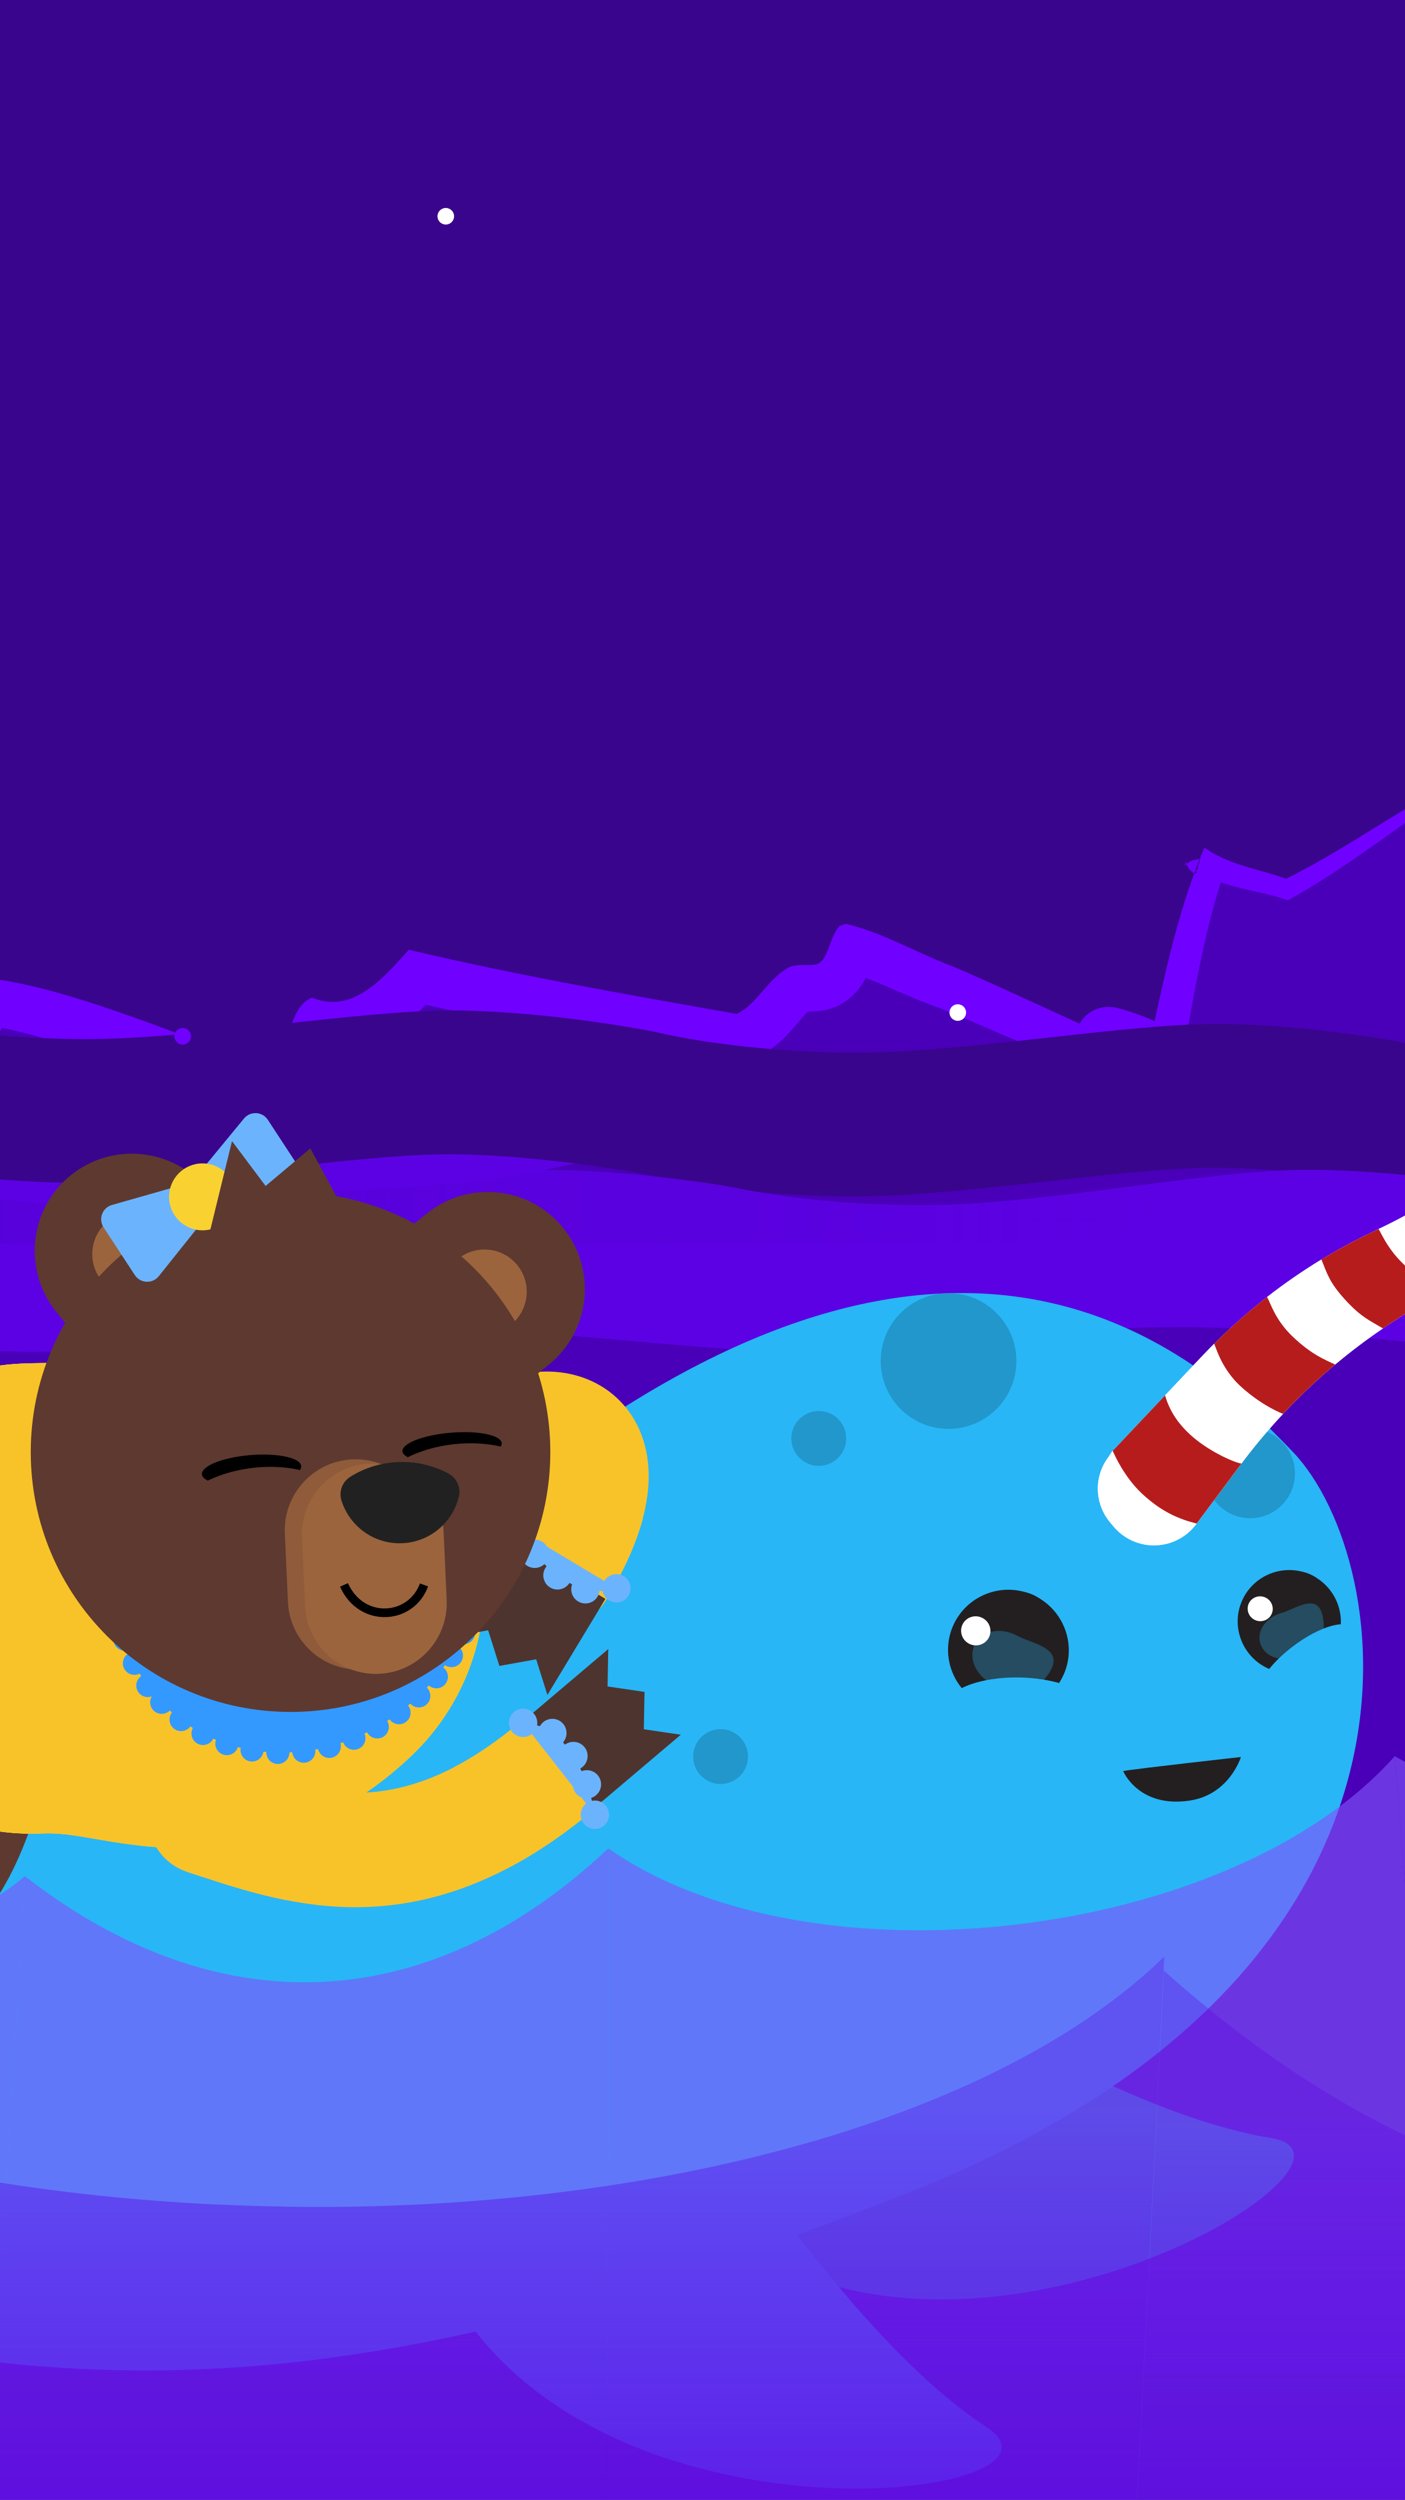 <svg width="375" height="667" fill="none" xmlns="http://www.w3.org/2000/svg"><rect width="100%" height="100%" fill="#808080" stroke="none"/><g clip-path="url(#clip0)"><path fill="#3A058D" d="M0 0h375v667H0z"/><path d="M776.503 17.927l-86.351 19.468-42.588 157.186-21.499-63.944-5.069 36.298-20.308 6.251-21.711 61.34-3.387-23.346-11.812-10.369-14.178 26.776-66.778-100.611-63.922 74.613-9.278-7.047-64.821 40.954-22.925-7.891-14.864 54.883-81.482-35.406-7.217 11.569-8.195.178-13.256 13.169-87.185-17.03-16.738 15.077-9.404-2.834-12.76 18.538-73.804-23.929-12.491 12.038-15.564-20.39-8.882 6.048-21.164-14.886-12.812 8.212-49.206-40.132-46.497 18.847-21.968-11.83-27.663 13.451-10.339-6.721-19.09 9.217-12.89-7.708-42.563 21.324-17.072-19.616-11.926 2.887-14.912-13.617-1.474 14.873-28.189-63.343-18.377 37.262-30.011-105.458-15.139 59.04-15.803-48.784-19.59 20.742-26.111-71.726-30.485 28.798-15.508-9.252-19.681 9.347-37.168-28.472V633.231H776.503V17.927z" fill="#4900B8"/><path d="M396.309 203.736c-1.648.965-3.126 2.165-4.552 3.465-1.435 1.295-2.856 2.669-4.395 3.986l-.17.109c-3.491 2.256-6.921 4.608-10.325 7.013l-10.234 7.234c-3.422 2.43-6.9 4.808-10.443 7.143-3.548 2.326-7.174 4.591-10.921 6.686l-1.492.835-2.065-.648c-3.252-1.017-6.921-1.682-10.816-2.656-1.948-.491-3.957-1.061-5.974-1.808-2.017-.748-4.039-1.67-5.991-2.792l8.2-2.878c-.366 1.244-.709 2.487-.97 3.635-.126.561-.235 1.126-.269 1.495-.009.087-.013.161-.009.187.004.022.017.022.03-.156.005-.091.009-.235-.021-.526-.009-.074-.018-.148-.04-.265l-.03-.157-.048-.213c-.074-.265-.191-.704-.534-1.313-.1-.174-.201-.33-.322-.5-.152-.209-.318-.413-.496-.6-.2-.213-.461-.448-.717-.635-.27-.2-.613-.413-.944-.569-.339-.161-.713-.3-1.087-.391-.356-.092-.704-.144-1.065-.166-.317-.017-.608-.013-.913.018-.269.026-.478.065-.717.122-.826.2-1.261.456-1.578.634-.287.174-.487.326-.617.431-.27.221-.379.339-.461.426l-.148.161c-.052.056-.052.047-.044.017l.139-.361c.118-.313.231-.691.279-.978.026-.144.034-.265.03-.326-.004-.057-.03-.061-.043.104 0 .165-.031.509.239 1.244.139.356.378.817.756 1.269.374.452.887.87 1.387 1.144l8.773-3.148c-1.547 4.269-2.899 8.621-4.082 13.043-1.191 4.421-2.217 8.912-3.16 13.455-1.926 9.078-3.474 18.369-5.239 27.811l-1.783 9.522-9.582-3.578c-1.973-.735-3.943-1.492-5.943-2.279-1.004-.395-2.008-.8-3.056-1.239-.526-.221-1.061-.452-1.661-.726-.304-.143-.617-.287-1.035-.504-.221-.117-.443-.23-.869-.496-.113-.069-.235-.147-.409-.269-.178-.126-.374-.261-.752-.583-.222-.195-.422-.361-.852-.83-.104-.117-.178-.2-.348-.409l-.213-.278c-.074-.104-.117-.157-.235-.339-.104-.157-.2-.313-.295-.478-.105-.183-.152-.266-.309-.592-.135-.278-.252-.565-.357-.856-.078-.217-.239-.73-.339-1.235-.1-.552-.152-.878-.165-1.626-.004-.73.083-1.482.257-2.182.182-.748.504-1.557.913-2.261.448-.765.782-1.169 1.269-1.696.505-.521.987-.899 1.283-1.104.36-.256.743-.482 1.134-.678.257-.126.492-.23.748-.33.217-.087.578-.205.687-.235.161-.048.317-.091.483-.126.143-.035.361-.078.447-.096.209-.039.418-.069.631-.091.169-.018.291-.026.439-.039l.348-.013h.291l.217.004.361.017c.204.013.357.031.483.048.252.031.43.061.578.083.287.048.474.091.639.126.326.074.548.13.761.187.413.109.743.204 1.069.3.635.191 1.209.374 1.778.561 1.131.378 2.214.765 3.318 1.187 1.104.426 2.208.873 3.434 1.447.622.296 1.261.605 2.083 1.087.422.257.878.526 1.574 1.061.36.291.769.609 1.43 1.33.335.383.735.839 1.252 1.739.257.457.539 1.022.796 1.831.252.8.482 1.891.426 3.225l-.535 12.574-12.008-4.531c-3.526-1.33-7.039-2.678-10.508-4.095-3.469-1.413-6.908-2.856-10.33-4.304l-20.316-8.691-5.026-2.139-2.508-1.052-2.413-1-1.152-.469c-.391-.157-.739-.322-1.183-.466l-1.265-.447-1.404-.531c-1.896-.726-3.722-1.482-5.482-2.234-3.535-1.505-6.817-2.983-9.939-4.217-1.561-.627-3.069-1.157-4.547-1.653-1.47-.482-2.891-.869-4.287-1.199l6.134-.283-1.073.383 5.26-3.818c.161-.2.083-.108-.096.353-.187.456-.452 1.239-.865 2.378-.434 1.139-.969 2.656-2.195 4.682-.622 1.004-1.444 2.135-2.561 3.239-1.109 1.104-2.522 2.148-4.026 2.904l-.674.339-.791.27c-1.63.556-3.213.813-4.474.93-1.269.113-2.234.109-2.878.122l-.421.009-.3.008-.183.013c-.022.005-.048.009-.065.009-.013.013.304-.009.73-.144l2.035-.908c-.339.222-.8.582-1.47 1.269-.669.679-1.508 1.67-2.578 2.939-1.078 1.265-2.391 2.831-4.217 4.526-.917.843-1.969 1.709-3.173 2.535-1.205.821-2.561 1.595-4.018 2.221l-3.095 1.339-3.456-.582-21.929-3.691c-7.322-1.257-14.665-2.487-21.999-3.861-7.334-1.361-14.677-2.778-22.02-4.278-7.339-1.509-14.686-3.078-22.016-4.804l11.695-3.7c-1.761 1.97-3.687 4.117-5.909 6.291-2.23 2.174-4.756 4.409-7.943 6.465-1.595 1.022-3.36 1.995-5.343 2.817-1.974.822-4.174 1.483-6.513 1.835-2.33.356-4.782.4-7.139.109-2.356-.287-4.6-.887-6.634-1.67l9.591-.461c.561-.278 1.048-.63 1.387-.934.344-.309.548-.561.656-.705.213-.3.091-.178-.091.235-.191.413-.461 1.096-.796 1.987-.348.9-.752 2.008-1.409 3.439-.157.339-.365.774-.539 1.1-.183.347-.361.695-.561 1.039-.391.691-.809 1.374-1.27 2.043-.917 1.339-1.965 2.626-3.126 3.813-2.317 2.382-5.069 4.304-7.852 5.673l-4.452 2.187-4.548-1.543c-2.004-.683-3.882-1.37-5.739-2.061l-5.482-2.078-10.721-4.13c-7.091-2.717-14.138-5.352-21.16-7.726-3.513-1.182-7.008-2.308-10.482-3.334-3.469-1.026-6.921-1.939-10.26-2.644-.839-.187-1.657-.334-2.478-.491-.413-.083-.804-.135-1.209-.204-.339-.061-1.065-.161-.591-.113.226.013.57.013.996-.052.422-.061.917-.2 1.369-.396.452-.191.843-.435 1.113-.644.27-.204.417-.365.483-.439.113-.143-.091.07-.426.6-.17.261-.378.609-.635 1.031-.257.421-.561.93-.956 1.539-.396.604-.887 1.339-1.609 2.217-.735.878-1.704 1.956-3.33 3.087-.8.552-1.778 1.104-2.9 1.543-1.117.439-2.356.744-3.578.87-1.226.13-2.378.082-3.413-.061-1.048-.144-1.904-.378-2.708-.639l1.335.356c-.474-.1-.948-.226-1.409-.369-.374-.126-.748-.266-1.109-.418-.322-.139-.596-.269-.891-.417-.152-.078-.274-.139-.387-.204l-.348-.2c-.891-.526-1.53-1.005-2.035-1.413-1.039-.848-1.7-1.526-2.304-2.165-1.178-1.266-2.026-2.348-2.83-3.396-1.587-2.069-2.874-3.987-4.13-5.804-1.243-1.8-2.448-3.526-3.509-4.891-.513-.661-1.026-1.252-1.208-1.452-.074-.104-.065-.056.435.222.291.156.713.382 1.556.63.239.07.478.126.731.17.313.061.63.104.943.126.374.03.774.039 1.156.013.435-.018.891-.074 1.322-.17l.822-.2c.435-.134.83-.43.844-.478.022-.048-.222.139-.774.844l-.526.673c-.217.279-.478.618-.887 1.096-.204.239-.452.517-.791.865-.343.344-.769.761-1.452 1.278-.691.505-1.617 1.17-3.269 1.748-.209.07-.413.135-.63.196-.235.065-.469.121-.709.169-.23.048-.487.091-.752.131-.261.034-.522.061-.791.078-1.091.069-2.243-.035-3.274-.287-.526-.13-.965-.27-1.465-.465-.265-.105-.526-.222-.783-.348l-.361-.183-.048-.03-.396-.231c-.257-.152-.535-.321-.769-.473-.374-.253-.782-.518-1.122-.77-.356-.256-.704-.517-1.022-.769-.335-.261-.63-.513-.939-.77-2.378-2.043-4.126-3.974-5.756-5.765-1.609-1.787-3.048-3.443-4.369-4.826-.656-.686-1.287-1.304-1.839-1.795-.27-.235-.535-.465-.752-.63-.117-.096-.213-.161-.309-.235-.074-.057-.022-.018-.017-.026h.03c-.009-.009.052.03.074.039.065.035.13.065.196.091l.096.039.139.044c.104.03.235.061.383.087.291.047.661.069.978.03.317-.035.574-.109.709-.169.135-.057.165-.1.109-.079-.117.031-.539.292-1.043.722-.513.435-1.122 1.026-1.774 1.717-.656.696-1.365 1.491-2.156 2.383-.804.895-1.661 1.865-2.852 3.021l-6.104 5.939-6.278-5.252c-2.309-1.93-4.339-4.03-6.026-5.826-1.687-1.799-3.117-3.291-4.535-4.521l-11.26-9.404c-3.787-3.2-7.556-6.465-11.291-9.817-3.735-3.343-7.413-6.795-11.012-10.334l.4.344c-.07-.083-.044-.096-.009-.118.035-.021.035-.065-.117-.108-.296-.087-1.213-.013-2.4.339-.6.169-1.265.395-2 .661l-1.161.421-.513.183-.53.209-4.6 1.817c-3.143 1.226-6.339 2.443-9.608 3.552-3.269 1.104-6.608 2.113-9.995 2.982l.93-.369c-1.382.608-2.765 1.3-4.252 2.061l-2.3 1.173-1.204.596-1.274.604-.387.179c-.139.06-.234.113-.43.186-.348.135-.735.274-.996.353-.578.187-1.186.334-1.799.46-1.24.235-2.535.331-3.805.248-2.56-.148-4.886-.974-6.786-1.96-1.917-.996-3.491-2.152-4.926-3.283-1.43-1.135-2.721-2.265-3.965-3.313-2.474-2.095-4.799-3.913-7.06-4.708l2.873-.335c-4.512 2.13-9.008 4.8-13.838 7.152-2.413 1.178-4.908 2.282-7.517 3.178-2.604.9-5.334 1.539-8.103 1.83l-.926.096-.54-.413c-1.413-1.083-2.752-2.183-4.091-3.278-1.334-1.091-2.66-2.183-3.999-3.217l.321.156c-.487-.217-1.104-.304-1.782-.256-.674.047-1.396.191-2.113.408-1.443.435-2.878 1.105-4.291 1.822l-.691-1.139c1.382-.844 2.808-1.657 4.369-2.27.778-.304 1.595-.556 2.461-.686.86-.131 1.795-.118 2.695.178l.087.026.078.052c2.891 1.93 5.648 4.008 8.487 5.9l-.526-.113c2.504-.426 4.952-1.183 7.321-2.157 2.369-.969 4.66-2.152 6.908-3.421 4.5-2.544 8.834-5.448 13.438-7.982l.292-.161.326.087c1.726.469 3.321 1.243 4.804 2.134 1.482.896 2.865 1.905 4.213 2.922 2.691 2.026 5.273 4.178 8.169 5.543 1.439.674 2.96 1.113 4.486 1.148.761.022 1.526-.065 2.274-.231.374-.091.744-.191 1.109-.326.187-.061.348-.13.521-.195.17-.07.348-.174.522-.261 2.922-1.5 5.765-3.335 8.826-4.869l.074-.035.082-.026c3.148-.961 6.256-2.057 9.33-3.257 3.074-1.195 6.121-2.482 9.156-3.812l4.56-2.018.579-.256.587-.239 1.152-.474c.774-.318 1.565-.626 2.378-.909 1.622-.552 3.365-1.008 5.226-.974.926.026 1.869.179 2.76.505.896.317 1.722.808 2.452 1.382l.026.018.031.026c3.604 3.308 7.286 6.53 11.043 9.669 3.752 3.143 7.573 6.212 11.416 9.256l11.591 9.099c1.97 1.582 3.752 3.343 5.487 5.078 1.735 1.735 3.456 3.413 5.326 4.904l-1.461.082c1.526-1.552 2.943-3.373 4.495-5.104 1.561-1.721 3.226-3.465 5.421-4.725 1.091-.618 2.356-1.096 3.708-1.183.674-.043 1.356 0 2.013.144.669.139 1.265.356 1.891.66.587.322 1.096.653 1.583 1.005.496.348.965.721 1.426 1.1.913.761 1.769 1.565 2.6 2.386 1.656 1.64 3.2 3.344 4.761 5 1.561 1.652 3.126 3.278 4.817 4.674.426.348.852.682 1.296.991.217.161.444.296.665.448l.322.195.161.096.022.013-.013-.009c-.009-.004-.022-.008-.035-.013-.017-.008-.03-.008-.048-.017-.078-.022-.191-.009-.217.004-.035.013 0 0 .048-.039.104-.078.265-.243.426-.435.322-.382.656-.847 1.009-1.312.704-.935 1.496-1.9 2.469-2.722.97-.826 2.143-1.504 3.413-1.865l.048-.013.043-.009c.513-.1.996-.035 1.383.083.391.117.717.278 1.022.448.591.347 1.083.743 1.535 1.147.9.813 1.674 1.678 2.421 2.557 1.478 1.76 2.817 3.578 4.152 5.382 1.33 1.804 2.643 3.617 4.008 5.343.682.861 1.383 1.7 2.113 2.461.365.378.739.739 1.113 1.034.187.153.374.279.543.379.17.1.335.165.413.178l.052.009.091.03c.335.109.643.152.909.122.265-.035.509-.122.774-.309.53-.365 1.056-1.065 1.539-1.822.983-1.53 1.856-3.343 3.313-4.943.73-.791 1.643-1.521 2.726-1.973 1.078-.457 2.269-.596 3.374-.509.578.043 1.026.13 1.513.2.478.074.965.135 1.443.226.956.169 1.913.33 2.861.53 3.804.761 7.547 1.713 11.256 2.765 3.708 1.052 7.382 2.2 11.034 3.409 7.304 2.413 14.516 5.06 21.699 7.76l10.756 4.065c3.582 1.348 7.165 2.696 10.76 3.9l-.97.069c1.6-.799 3.052-1.843 4.278-3.117 1.226-1.265 2.221-2.765 2.969-4.373.744-1.631 1.309-3.478 2.13-5.322.413-.921.895-1.856 1.556-2.739.652-.878 1.522-1.713 2.604-2.252l.513-.256.53.204c2.256.865 4.669 1.183 7.021.809 2.356-.357 4.613-1.378 6.691-2.722 2.082-1.348 4-3.017 5.817-4.804 1.822-1.791 3.539-3.713 5.269-5.66l.527-.592.773.183c14.391 3.391 28.885 6.356 43.424 9.112 14.538 2.757 29.124 5.313 43.706 7.904l-.7.083c1.33-.565 2.543-1.417 3.669-2.439s2.165-2.196 3.217-3.409c1.057-1.208 2.126-2.46 3.335-3.638 1.2-1.174 2.547-2.274 4.06-3.135l.105-.061.113-.039c.721-.239 1.46-.365 2.165-.426.708-.061 1.387-.057 2.026-.057 1.282.009 2.43-.021 3.43-.356l-.157.065c.666-.33 1.205-.878 1.661-1.604.452-.722.813-1.591 1.161-2.5.348-.913.683-1.874 1.1-2.843.417-.965.917-1.948 1.6-2.857l.222-.295.347-.118 1.078-.365.335-.113.331.083c1.83.461 3.634.991 5.404 1.608 1.765.626 3.508 1.296 5.221 2.026 3.426 1.444 6.765 3.031 10.108 4.53 1.674.753 3.348 1.483 5.035 2.166.839.343 1.7.673 2.565.999.861.335 1.713.731 2.565 1.092 3.404 1.482 6.76 2.978 10.121 4.504l20.094 9.199c6.7 3.043 13.43 6.013 20.229 8.791l-1.5.961c-.004.252.066.356.087.4.026.043.031.043.022.034-.017-.021-.078-.078-.148-.134-.143-.118-.334-.244-.53-.361-.4-.244-.839-.474-1.283-.7-.895-.444-1.83-.857-2.769-1.248-.943-.391-1.896-.765-2.856-1.113-.479-.174-.961-.343-1.435-.495-.239-.079-.474-.153-.704-.218l-.331-.087-.135-.03c-.026-.009-.082-.009.022-.005.039-.004.07.005.235-.039.039-.013.113-.039.165-.065.048-.022.091-.048.135-.078.035-.026.091-.07.152-.131.1-.1.218-.287.261-.473.022-.083.03-.174.03-.261 0-.092-.008-.126-.017-.192-.052-.234-.109-.295-.148-.365-.035-.052-.065-.087-.082-.104-.039-.044-.052-.052-.066-.065-.03-.026.005.004.035.021.07.044.17.105.27.157.204.113.426.222.652.335.452.221.913.434 1.382.647.935.426 1.878.835 2.831 1.244 1.899.813 3.812 1.608 5.73 2.395l-1.439.752c2.069-9.247 3.96-18.559 6.273-27.793 2.309-9.235 5.048-18.404 8.704-27.238l.413-1 .974.505c.522.269.926.778 1.108 1.256.196.483.244.939.257 1.361.009.843-.152 1.591-.352 2.313-.209.717-.474 1.404-.8 2.069-.161.335-.339.661-.544.991-.104.166-.213.331-.343.496-.131.17-.265.339-.5.539-.126.096-.257.222-.617.322-.174.048-.483.061-.765-.078-.279-.135-.435-.348-.509-.483-.153-.291-.161-.452-.187-.604-.018-.148-.022-.27-.018-.387.009-.452.07-.813.135-1.183.135-.726.313-1.404.504-2.082.383-1.348.822-2.661 1.279-3.965l.391-1.122 1 .635c3.121 1.978 6.617 3.334 10.221 4.426 3.604 1.104 7.334 1.978 10.973 3.347l-.691.035c7.447-3.687 14.599-7.973 21.703-12.36 7.099-4.387 14.19-8.839 21.533-12.886l-.082.052c1.556-1.156 3.052-2.422 4.621-3.639 1.565-1.217 3.239-2.369 5.069-3.248l.544 1.179z" fill="#7000FF"/><path d="M675.212 285.352c-49.962-16.938-169.359-16.938-220.169-5.082-37.18 8.673-134.312 13.699-172.775 12.621-56.275-1.574-84.608 7.951-138.004 19.555-31.42 6.83-76.8 4.052-109.237 8.469-29.611 4.03-98.481-12.643-127.866-11.008-121.939 6.774-146.425-13.712-206.703-12.064-74.513 2.034-105.768 21.377-247.185-7.413" fill="#5C01E4"/><path d="M837.685 329.993c-31.09-.544-51.093-5.613-51.093-5.613s-25.159-5.16-51.092-5.617c-25.933-.452-71.43 8.186-102.52 7.643-31.089-.543-51.079-5.617-51.079-5.617s-25.146-5.161-51.071-5.617c-25.933-.452-71.391 8.182-102.48 7.639-31.089-.544-51.005-5.613-51.005-5.613s-24.995-5.161-50.928-5.613c-25.933-.452-71.095 8.191-102.171 7.648-31.09-.544-50.415-5.609-50.415-5.609s-25.85-5.173-51.77-5.63c-25.933-.452-72.104 8.169-103.198 7.626-31.089-.544-51.097-5.613-51.097-5.613s-25.159-5.16-51.097-5.617c-25.933-.452-71.43 8.186-102.52 7.643-31.089-.543-51.083-5.621-51.083-5.621s-25.147-5.161-51.067-5.617c-25.933-.453-71.395 8.182-102.484 7.638-31.09-.543-50.997-5.612-50.997-5.612s-24.994-5.161-50.932-5.613c-25.937-.452-71.334 8.186-102.419 7.643-31.09-.544-215.769-4.513-215.769-4.513l-.256-38.376s185.605 3.957 216.694 4.504c31.09.544 76.365-8.095 102.298-7.643 25.933.453 50.979 5.613 50.979 5.613s19.951 5.074 51.041 5.617c31.089.544 76.56-8.095 102.493-7.639 25.933.457 51.084 5.618 51.084 5.618s20.007 5.073 51.083 5.617c31.081.543 76.587-8.091 102.52-7.639 25.933.452 51.097 5.617 51.097 5.617s20.003 5.074 51.097 5.617c31.089.543 77.273-8.082 103.198-7.626 25.933.453 51.771 5.63 51.771 5.63s19.325 5.061 50.414 5.604c31.089.544 76.252-8.099 102.172-7.647 25.933.452 50.927 5.613 50.927 5.613s19.929 5.069 51.005 5.612c31.076.544 76.547-8.09 102.48-7.638 25.934.452 51.071 5.617 51.071 5.617s20.003 5.073 51.079 5.617c31.077.543 76.587-8.091 102.52-7.639 25.933.452 51.092 5.617 51.092 5.617s20.003 5.074 51.093 5.617c31.089.544 77.034-8.086 102.954-7.63 25.933.452 51.531 5.626 51.531 5.626l-.669 38.38s-25.607-5.169-51.531-5.626c-25.916-.478-71.874 8.165-102.95 7.622z" fill="#3A058D"/><path d="M1119.72 325.593c-12.39-32.702-52.64-54.04-85.17-48.071-32.53 5.969-63.834 21.886-96.81 20.364-48.249-2.23-95.02-41.502-140.795-25.063-26.938 9.673-46.532 37.219-74.339 43.475-25.39 5.713-50.601-7.665-75.308-16.121-66.922-22.907-139.496-10.125-208.378 4.726-68.883 14.851-18.395 20.694-208.695 20.694" fill="#3A058D"/><path d="M-810.609 316.794s206.882 4.721 237.976 4.721c31.093 0 76.212-9.43 102.15-9.43 25.937 0 51.07 4.722 51.07 4.722s20.034 4.725 51.132 4.725c31.093 0 76.408-9.434 102.345-9.434 25.938 0 51.171 4.722 51.171 4.722s20.094 4.721 51.171 4.721c31.085 0 76.434-9.43 102.371-9.43 25.938 0 51.188 4.722 51.188 4.722s20.09 4.721 51.184 4.721c31.094 0 77.121-9.434 103.045-9.434 25.938 0 51.862 4.721 51.862 4.721s19.412 4.717 50.506 4.717c31.093 0 76.099-9.429 102.024-9.429 25.937 0 51.018 4.721 51.018 4.721s20.012 4.722 51.092 4.722c31.081 0 76.391-9.435 102.333-9.435 25.938 0 51.158 4.722 51.158 4.722s20.09 4.717 51.17 4.717c31.081 0 76.43-9.43 102.368-9.43 25.937 0 51.183 4.721 51.183 4.721s20.09 4.722 51.184 4.722c31.094 0 76.877-9.434 102.806-9.434 25.938 0 51.622 4.721 51.622 4.721v36.659H-810.609v-36.741z" fill="url(#paint0_linear)"/><path d="M-741.301 357.439s206.883-3.296 237.976-3.296c31.094 0 76.213 6.582 102.15 6.582 25.938 0 51.071-3.295 51.071-3.295s20.033-3.295 51.131-3.295c31.094 0 76.408 6.582 102.346 6.582 25.937 0 51.171-3.296 51.171-3.296s20.094-3.295 51.17-3.295c31.085 0 76.434 6.582 102.372 6.582 25.938 0 51.188-3.295 51.188-3.295s20.09-3.296 51.183-3.296c31.094 0 77.122 6.582 103.046 6.582 25.937 0 51.862-3.295 51.862-3.295s19.412-3.296 50.505-3.296c31.094 0 76.1 6.583 102.024 6.583 25.938 0 51.019-3.296 51.019-3.296s20.011-3.295 51.092-3.295 76.391 6.582 102.333 6.582c25.937 0 51.157-3.295 51.157-3.295s20.09-3.296 51.171-3.296c31.08 0 76.43 6.582 102.367 6.582 25.938 0 51.184-3.295 51.184-3.295s20.09-3.296 51.183-3.296c31.094 0 76.88 6.583 102.81 6.583 25.93 0 51.62-3.296 51.62-3.296v-25.585H-741.301v25.655z" fill="#5C01E4"/><path d="M225.894 515.684s66.839 47.287 113.232 54.756c36.42 5.862-96.207 84.984-159.048 13.077-21.281-24.351 45.816-67.833 45.816-67.833z" fill="#2297CC"/><path d="M-47.909 475.822c18.121.74 62.635 9.502 193.154-85.574 111.377-83.442 172.904-31.325 200.02-2.642 27.113 28.679 45.483 138.49-101.97 197.082-147.453 58.592-228.585 59.126-339.709 24.26C-211.834 572.734-300.612 464.466-281.878 432.571c21.005-35.756 133.897 39.165 233.969 43.251z" fill="#28B6F6"/><path d="M182.164 551.444s41.78 70.412 81.104 96.132c30.875 20.19-122.481 38.421-150.582-52.845-9.514-30.91 69.478-43.287 69.478-43.287z" fill="#28B6F6"/><path d="M253.172 381.253c9.999 0 18.105-8.106 18.105-18.105s-8.106-18.105-18.105-18.105c-10 0-18.106 8.106-18.106 18.105s8.106 18.105 18.106 18.105zM192.324 476.008c4.042 0 7.318-3.276 7.318-7.318s-3.276-7.318-7.318-7.318-7.318 3.276-7.318 7.318 3.276 7.318 7.318 7.318zM218.535 391.115c4.042 0 7.318-3.277 7.318-7.318 0-4.042-3.276-7.318-7.318-7.318s-7.318 3.276-7.318 7.318c0 4.041 3.276 7.318 7.318 7.318zM333.683 405.09c6.595 0 11.942-5.346 11.942-11.942s-5.347-11.942-11.942-11.942c-6.596 0-11.943 5.346-11.943 11.942s5.347 11.942 11.943 11.942zM68.555 465.367c6.384 0 11.559-5.175 11.559-11.558 0-6.384-5.175-11.559-11.559-11.559-6.384 0-11.559 5.175-11.559 11.559 0 6.383 5.175 11.558 11.559 11.558z" fill="#2297CC"/><path d="M275.509 425.497c-8.172-3.532-17.666.254-21.171 8.383-3.504 8.125.281 17.622 8.458 21.151 8.172 3.532 17.666-.253 21.171-8.382 3.5-8.121-.285-17.619-8.458-21.152z" fill="#231F20"/><path d="M281.126 445.324c-3.505 8.133-11.705 12.417-18.315 9.565-6.61-2.848-9.13-11.753-5.625-19.886 3.505-8.133 11.705-12.417 18.319-9.565 6.606 2.852 9.126 11.753 5.621 19.886z" fill="#231F20"/><path opacity=".3" d="M271.499 436.451c4.3 2.338 13.54 3.315 7.987 10.661-5.554 7.342-10.641 4.383-14.941 2.049-4.3-2.338-6.183-7.065-4.272-10.593 1.91-3.529 6.926-4.455 11.226-2.117z" fill="#29B6F6"/><path d="M292.61 457.029c-.135 4.909-9.344 8.639-20.574 8.338-11.23-.3-20.23-4.525-20.099-9.434.13-4.909 9.343-8.643 20.578-8.339 11.23.305 20.229 4.53 20.095 9.435z" fill="#28B6F6"/><path d="M264.044 436.696c-.846 1.962-3.148 2.86-5.138 2.002-1.994-.859-2.919-3.145-2.073-5.111.847-1.962 3.149-2.86 5.139-2.002 1.989.859 2.919 3.145 2.072 5.111z" fill="#fff"/><path d="M349.637 420.09c-6.962-3.069-15.095.111-18.141 7.029-3.046 6.923.135 15.056 7.093 18.126 6.962 3.069 15.095-.111 18.141-7.03 3.045-6.922-.131-15.059-7.093-18.125z" fill="#231F20"/><path d="M354.311 437.06c-3.046 6.927-10.08 10.534-15.709 8.062-5.629-2.476-7.725-10.095-4.683-17.025 3.046-6.927 10.079-10.534 15.708-8.062 5.633 2.48 7.73 10.099 4.684 17.025z" fill="#231F20"/><path opacity=".3" d="M341.938 430.411c4.023-1.143 10.249-6.068 11.246 1.732.997 7.805-3.876 9.035-7.899 10.179-4.023 1.143-7.999-.618-8.94-3.913-.938-3.291 1.574-6.855 5.593-7.998z" fill="#29B6F6"/><path d="M362.384 434.96c2.555 3.327-.752 10.763-8.366 16.614-7.611 5.847-15.855 7.892-18.41 4.565-2.556-3.327 1.542-10.764 9.157-16.614 7.611-5.851 15.063-7.896 17.619-4.565z" fill="#28B6F6"/><path d="M339.424 430.597c-.735 1.673-2.705 2.424-4.402 1.681-1.697-.744-2.477-2.706-1.741-4.379.736-1.674 2.706-2.425 4.403-1.677 1.697.743 2.476 2.701 1.74 4.375z" fill="#fff"/><path d="M299.777 472.563c2.734-.573 31.432-3.758 31.432-3.758s-3.045 10.004-13.607 11.614c-13.707 2.085-17.825-7.856-17.825-7.856z" fill="#231F20"/><path d="M296.774 387.345l24.347-25.787c13.137-13.869 28.766-25.167 46.076-33.276 20.297-9.493 38.26-23.354 52.556-40.558l5.38-6.503c4.272-5.166 17.678-15.732 31.432-26.009 2.852-2.136 6.305 1.863 3.726 4.348-13.56 13.097-27.156 26.804-31.08 32.808l-8.529 12.825c-12.357 18.667-28.564 34.541-47.488 46.562-16.163 10.273-30.324 23.383-41.804 38.691L319.266 406.7c-1.531 2.042-3.628 3.667-6.029 4.633-5.645 2.27-12.124.636-16.024-4.035l-.926-1.112c-4.161-4.976-4.367-12.132-.479-17.346l.966-1.495z" fill="#fff"/><path d="M386.444 325.557c-1.673-1.753-3.172-3.489-4.517-5.178-4.514 2.749-9.178 5.265-13.972 7.543 1.515 2.057 3.279 4.233 5.356 6.503 3.944 4.324 7.548 7.496 10.661 9.834 4.181-3.164 8.2-6.527 12.041-10.079-2.888-2.199-6.123-5.016-9.569-8.623zM332.306 368.694c-3.453-3.489-6.139-6.986-8.216-10.186-1.005 1.001-1.997 2.017-2.975 3.05l-10.166 10.763c2.085 2.828 4.767 5.918 8.212 9.114 4.53 4.201 8.644 7.093 12.152 9.082l.06-.083c3.457-4.608 7.16-9.011 11.08-13.204-3.07-2.092-6.516-4.869-10.147-8.536zM305.207 396.495c-3.402-3.157-6.096-6.377-8.216-9.38l-.217.23-.974 1.487c-3.892 5.21-3.682 12.366.475 17.346l.926 1.112c3.9 4.671 10.38 6.305 16.024 4.035 2.401-.962 4.498-2.592 6.029-4.633l.13-.174c-3.999-1.997-8.892-5.122-14.177-10.023zM352.693 336.063c-5.02 3.05-9.858 6.389-14.494 9.996 1.97 2.821 4.494 5.918 7.71 9.17 3.829 3.868 7.354 6.728 10.447 8.848 4.082-3.421 8.339-6.637 12.753-9.64-2.682-2.148-5.629-4.845-8.714-8.227-3.208-3.517-5.732-6.99-7.702-10.147z" fill="#fff"/><path d="M317.604 382.736c-3.45-3.196-5.511-6.535-6.646-10.411l-13.968 14.79c1.764 4.023 4.514 8.355 7.916 11.511 5.284 4.902 9.936 6.737 14.482 7.892l11.934-15.997c-2.409-.451-9.189-3.584-13.718-7.785zM345.03 356.645c-4.538-4.324-5.776-8.572-6.836-10.586-4.949 3.853-9.656 8.011-14.106 12.453.696 1.8 2.089 6.539 6.539 10.882 3.69 3.604 9.715 7.025 11.831 7.844 4.363-4.664 9.003-9.054 13.897-13.157-2.757-1.297-6.302-2.65-11.325-7.436zM374.345 337.044c-3.647-3.615-5-6.602-6.388-9.122-.254.119-.507.241-.76.364-4.98 2.334-9.822 4.933-14.506 7.777 1.567 3.849 2.117 6.108 6.345 10.74 4.277 4.683 6.686 5.605 10.076 7.638 1.345-.913 2.697-1.815 4.074-2.69 3.703-2.349 7.298-4.853 10.787-7.492-2.947-1.61-5.471-3.093-9.628-7.215z" fill="#B71C1C"/><path d="M324.092 358.508c.696 1.8 2.982 7.496 6.539 10.882 5.023 4.786 9.715 7.025 11.831 7.844" fill="#B71C1C"/><path fill-rule="evenodd" clip-rule="evenodd" d="M23.075 421.298c6.966 4.456 9.001 13.715 4.545 20.682-8.181 12.79-15.608 23.288-22.908 31.076-7.309 7.797-15.574 14.061-25.663 16.445-10.361 2.448-20.158.234-29.257-3.908-8.843-4.026-18.186-10.41-28.275-17.972-6.617-4.959-7.96-14.344-3.001-20.961 4.96-6.617 14.344-7.96 20.961-3.001 9.866 7.395 17.026 12.086 22.724 14.68 5.442 2.477 8.222 2.429 9.962 2.018 2.012-.475 5.373-2.097 10.702-7.781 5.338-5.695 11.561-14.275 19.529-26.732 4.456-6.967 13.715-9.002 20.681-4.546z" fill="#5E3930"/><path fill-rule="evenodd" clip-rule="evenodd" d="M5.216 440.511c8.05 1.894 13.041 9.954 11.147 18.004-3.476 14.779-7.001 27.146-11.305 36.914-4.31 9.78-10.03 18.43-18.758 24.025-8.963 5.745-18.94 6.906-28.897 6.015-9.678-.865-20.609-3.788-32.634-7.576-7.887-2.485-12.267-10.893-9.783-18.78 2.485-7.888 10.893-12.267 18.78-9.783 11.759 3.704 20.069 5.755 26.304 6.313 5.955.532 8.563-.435 10.069-1.4 1.741-1.116 4.374-3.761 7.516-10.89 3.147-7.142 6.172-17.3 9.557-31.694 1.893-8.05 9.954-13.041 18.003-11.148z" fill="#5E3930"/><path fill-rule="evenodd" clip-rule="evenodd" d="M111.987 379.778c23.891 25.095 22.916 64.805-2.179 88.697-12.36 11.767-27.709 20.418-46.075 23.466-10.931 1.815-21.671.685-31.409-2.809-4.946.694-10.055.805-15.246.266-1.959-.204-3.829-.286-5.885-.198-34.616 1.493-63.888-25.36-65.38-59.976-1.492-34.617 25.36-63.888 59.977-65.381 9.126-.393 17.208.022 24.245.752 3.293.342 6.5.933 9.604 1.752 23.818-11.312 53.177-6.706 72.349 13.431z" fill="#F9D232"/><path fill-rule="evenodd" clip-rule="evenodd" d="M111.987 379.778c23.891 25.095 22.916 64.805-2.179 88.697-.742.706-1.502 1.409-2.281 2.106a63.149 63.149 0 01-2.489 2.116c-.851.737-1.727 1.456-2.627 2.156-1.925 1.496-3.948 2.948-6.074 4.336a63.122 63.122 0 01-3.481 2.119c-1.188.728-2.407 1.421-3.658 2.078-2.612 1.372-5.298 2.611-8.056 3.71-1.432.57-2.872 1.084-4.318 1.542-1.431.51-2.89.971-4.378 1.382-2.963.82-5.873 1.45-8.713 1.921-1.388.231-2.773.413-4.153.55-1.323.178-2.66.315-4.011.411-2.551.179-4.965.24-7.214.222-1.058-.008-2.11-.042-3.155-.102-.984-.022-1.973-.066-2.966-.134-1.821-.125-3.524-.288-5.078-.464-.721-.082-1.438-.175-2.151-.28-.669-.075-1.34-.16-2.012-.257-1.224-.176-2.378-.356-3.421-.525-.485-.078-.967-.162-1.447-.252-.453-.067-.906-.139-1.359-.217-.462-.079-1.006-.172-1.504-.258-.301-.052-.585-.1-.823-.141-.335-.058-.669-.118-1.001-.18a78.893 78.893 0 01-.948-.15c-.587-.097-1.132-.185-1.651-.266-.242-.038-.484-.076-.726-.117-.231-.03-.462-.061-.693-.093-.433-.061-.844-.116-1.24-.165-.187-.023-.374-.047-.561-.071l-.543-.054c-.344-.036-.678-.067-1.006-.094-.158-.013-.316-.027-.473-.041-.155-.009-.31-.017-.465-.027-.298-.018-.596-.033-.894-.044a31.554 31.554 0 01-.436-.018c-.144-.001-.289-.003-.434-.005-.283-.004-.57-.005-.863-.003-.145.002-.289.002-.434.003l-.435.015c-.146.004-.295.01-.445.016-34.616 1.493-63.888-25.36-65.38-59.976-1.492-34.617 25.36-63.888 59.977-65.381.637-.027 1.27-.051 1.899-.07.629-.02 1.256-.031 1.882-.032.626-.024 1.254-.038 1.884-.044 1.277-.01 2.534-.006 3.771.013.63.009 1.257.027 1.883.055.625.005 1.252.02 1.88.044 1.273.048 2.519.11 3.739.184.62.037 1.237.084 1.851.139.613.033 1.227.075 1.842.126 1.24.102 2.446.216 3.615.337.59.061 1.177.131 1.762.208.58.055 1.161.119 1.744.191 1.169.144 2.292.293 3.366.444.538.076 1.073.158 1.605.247.523.068 1.048.143 1.572.224.124.02.247.039.369.058 23.67-10.825 52.581-6.097 71.534 13.811z" fill="#F9D232"/><path d="M11.191 489.197c4.581-.194 8.386.462 14.15 1.451 8.461 1.456 20.052 3.454 33.746 1.935 16.578-1.84 31.654-8.208 44.881-18.976.305-.249.618-.502.93-.755.087-.076.182-.155.273-.23.059-.047.119-.099.178-.146.222-.19.447-.38.669-.574.201-.17.399-.348.605-.526.296-.261.589-.518.882-.783.396-.344.775-.696 1.159-1.052.38-.352.763-.705 1.143-1.068 25.095-23.893 26.068-63.608 2.176-88.704-.617-.648-1.238-1.277-1.883-1.886-.257-.258-.518-.499-.775-.748-.06-.051-.107-.099-.167-.15-.276-.257-.561-.511-.842-.764-.649-.581-1.306-1.151-1.982-1.701-.301-.245-.605-.498-.914-.736-.32-.257-.641-.506-.973-.755-.724-.558-1.459-1.088-2.199-1.598-.364-.261-.74-.51-1.116-.76-.403-.265-.803-.53-1.218-.787-.043-.035-.091-.063-.138-.091-.305-.186-.613-.376-.914-.558-.194-.114-.38-.233-.574-.348-1.1-.644-2.215-1.254-3.35-1.819-.285-.155-.578-.293-.863-.435-.324-.163-.645-.309-.969-.459-.368-.174-.732-.344-1.104-.503-.463-.205-.926-.403-1.392-.601-.253-.099-.502-.202-.755-.301-.538-.221-1.08-.431-1.626-.625-.32-.122-.641-.237-.973-.352-.756-.269-1.519-.51-2.286-.747-.348-.107-.688-.206-1.032-.305-2.207-.641-4.446-1.151-6.709-1.539-.407-.071-.827-.138-1.234-.197-2.014-.305-4.035-.519-6.06-.621-.483-.028-.965-.052-1.444-.064h-.055c-.494-.016-.993-.024-1.491-.027-.494-.008-.997.004-1.495.007-.431.004-.855.016-1.278.036-4.553.166-9.098.835-13.537 1.994-.486.122-.965.261-1.444.395-.312.083-.621.174-.929.277-.281.075-.55.162-.823.253-.902.285-1.796.594-2.682.926-.447.158-.874.32-1.305.498-.427.163-.858.341-1.278.527-.578.241-1.155.494-1.729.751-8.722-1.376-20.34-2.737-34.668-2.12-34.609 1.495-61.464 30.763-59.977 65.38 1.507 34.624 30.775 61.48 65.392 59.981z" fill="#F8C329"/><path fill-rule="evenodd" clip-rule="evenodd" d="M141.485 399.225c-.306.904-.684 1.896-1.147 2.979.135-1.137.534-2.132 1.147-2.979zm1.675-1.624c.042-.029.085-.059.128-.087l-16.958-25.378c-8.338 5.572-15.276 15.055-16.408 27.492l30.336 2.762c-1.05 2.432-2.522 5.314-4.55 8.671l26.126 15.78c4.706-7.791 7.973-15.036 9.742-21.742l-28.416-7.498z" fill="#FFE14D"/><path fill-rule="evenodd" clip-rule="evenodd" d="M134.797 412.812c-3.049 6.917-.56 15.189 6.083 19.202 7.215 4.358 16.596 2.042 20.953-5.173 7.958-13.173 12.288-25.591 11.114-36.614-.622-5.828-2.823-11.38-6.908-15.821-4.05-4.404-9.156-6.852-14.165-7.862-9.627-1.942-19.54 1.139-26.919 6.555-7.717 5.665-13.965 14.797-15.034 26.529-.764 8.394 5.421 15.818 13.815 16.582 4.154.378 8.072-.946 11.061-3.398zm5.541-10.608c.135-1.144.535-2.136 1.146-2.979-.307.906-.685 1.899-1.146 2.979z" fill="#F8C329"/><path d="M133.289 444.501l-3.002-9.51-9.814 1.769 15.482-25.633 25.633 15.482-15.482 25.633-3.003-9.509-9.814 1.768z" fill="#4E342E"/><path d="M137.82 407.78s11.824 20.894 26.697 15.993L137.82 407.78z" fill="#6BB4FD"/><path d="M134.226 408.967c-.039-.119-.071-.237-.099-.36-.024-.119-.047-.241-.063-.364-.012-.123-.024-.249-.028-.368-.004-.123.004-.249.012-.372.008-.122.024-.249.044-.368.019-.122.047-.245.083-.36.031-.118.071-.237.114-.352.044-.114.095-.229.151-.34.055-.111.118-.217.182-.324.067-.103.138-.206.213-.301.075-.099.159-.19.246-.281.087-.087.174-.174.269-.253.094-.079.193-.154.292-.225.103-.072.206-.139.313-.202.107-.059.217-.115.332-.166.115-.052.229-.095.348-.135.119-.039.237-.071.36-.099.119-.027.241-.047.364-.063.123-.012.249-.024.372-.024.123-.004.249 0 .372.008.122.008.249.024.368.044.122.024.245.047.36.083.118.031.237.071.352.115.114.047.229.094.34.15.111.055.217.119.324.182.103.067.206.138.305.217.099.076.19.159.281.242.087.087.174.178.253.269.079.095.158.19.225.292.072.099.139.206.202.313.059.107.115.221.166.332.103.226.182.467.234.708.027.123.047.245.063.368.012.123.02.245.024.372.004.123 0 .249-.008.372-.008.122-.024.245-.044.368-.02.122-.047.245-.079.364-.032.118-.071.237-.115.352-.043.118-.095.233-.15.34-.055.111-.119.221-.186.324-.067.103-.138.206-.214.305-.075.095-.158.19-.241.277-.083.091-.178.174-.269.253-.091.083-.19.158-.293.229-.098.072-.205.139-.312.198-.107.059-.218.119-.332.166-.115.052-.23.099-.348.135-.119.039-.238.071-.36.095-.123.027-.246.047-.364.063-.123.016-.25.024-.372.028-.123 0-.245 0-.372-.012-.123-.008-.245-.024-.368-.044-.123-.019-.245-.047-.364-.079-.119-.035-.237-.075-.352-.118-.115-.044-.233-.095-.34-.151-.111-.055-.222-.115-.324-.186-.103-.067-.206-.134-.301-.213-.099-.076-.194-.159-.281-.246-.087-.087-.174-.174-.253-.269-.079-.095-.158-.193-.23-.292-.067-.103-.138-.21-.197-.313-.06-.107-.115-.221-.166-.332-.056-.119-.099-.234-.139-.352zM140.251 411.704c1.586-1.365 3.975-1.183 5.34.404 1.361 1.586 1.183 3.975-.407 5.34-1.587 1.365-3.98 1.179-5.341-.408h-.004c-.332-.387-.573-.822-.723-1.277-.459-1.417-.064-3.03 1.135-4.059zm5.502 6.373c1.25-1.677 3.62-2.03 5.297-.78 1.677 1.247 2.029 3.62.783 5.297-1.246 1.681-3.619 2.029-5.297.779-.652-.482-1.099-1.135-1.337-1.851-.375-1.131-.209-2.417.554-3.445zm6.824 5.047c.51-2.029 2.567-3.259 4.596-2.745 2.03.51 3.26 2.567 2.75 4.597-.515 2.025-2.572 3.255-4.601 2.745-1.305-.329-2.278-1.302-2.67-2.492-.218-.657-.257-1.385-.075-2.105zM160.923 424.96c-.039-.119-.071-.238-.095-.36-.027-.119-.047-.241-.063-.364-.012-.123-.024-.249-.028-.368-.004-.123.004-.249.012-.372.008-.122.024-.249.044-.368.024-.122.047-.245.083-.36.032-.118.071-.237.115-.352.043-.114.094-.229.15-.34.055-.111.119-.217.182-.324.067-.103.138-.206.213-.301.076-.099.159-.19.246-.281.087-.087.174-.174.269-.253.095-.079.194-.158.292-.225.103-.072.206-.139.317-.202.107-.06.217-.115.332-.166.115-.052.23-.095.348-.135.119-.039.238-.071.36-.099.119-.023.242-.047.364-.063.123-.012.249-.024.372-.024.123-.004.249 0 .372.008.122.008.249.024.368.044.122.023.245.047.36.083.118.031.237.071.352.114.114.048.229.095.34.151.111.055.217.118.324.186.103.067.206.138.301.217.099.075.19.159.281.242.087.087.174.178.253.269.079.095.158.189.225.292.072.099.139.206.202.313.06.107.115.221.166.332.103.23.182.467.234.708.027.123.047.245.063.368.012.123.02.245.024.372.004.122 0 .249-.008.372-.008.122-.024.245-.044.368-.019.122-.047.245-.083.364-.031.118-.071.237-.115.352-.043.118-.094.233-.15.34-.055.111-.118.221-.186.324-.067.103-.138.206-.213.305-.075.095-.159.19-.242.277-.087.087-.178.174-.269.253-.091.083-.189.158-.292.229-.099.071-.206.139-.313.198-.107.059-.217.119-.332.166-.115.052-.23.099-.348.135-.119.039-.238.071-.36.095-.123.027-.242.047-.364.063-.123.016-.249.024-.372.028-.123 0-.249 0-.372-.012-.122-.008-.245-.024-.368-.044-.122-.02-.245-.047-.364-.079-.118-.036-.237-.075-.352-.119-.114-.043-.229-.095-.34-.15-.111-.055-.221-.115-.324-.186-.103-.067-.206-.134-.301-.213-.099-.076-.19-.159-.281-.246-.087-.087-.174-.174-.253-.269-.079-.095-.158-.194-.229-.292-.072-.103-.139-.21-.198-.313-.059-.107-.115-.221-.166-.332-.056-.123-.099-.238-.139-.356z" fill="#6BB4FD"/><path d="M91.14 358.342l16.697 20.72c4.371 5.423 12.306 6.277 17.73 1.906l20.886-16.831c11.143-8.98 12.899-25.293 3.92-36.44-8.98-11.144-25.293-12.9-36.44-3.921l-20.886 16.832c-5.423 4.375-6.278 12.31-1.907 17.734z" fill="#5E3930"/><path d="M136.39 353.436c4.845-3.904 5.609-10.997 1.705-15.842-3.905-4.846-10.997-5.61-15.843-1.705" fill="#9B643D"/><path d="M70.284 356.099l-20.72 16.697c-5.423 4.371-13.362 3.516-17.73-1.907l-16.832-20.886c-8.979-11.143-7.227-27.457 3.92-36.44 11.143-8.98 27.457-7.227 36.44 3.92l16.832 20.886c4.367 5.423 3.513 13.362-1.911 17.73z" fill="#5E3930"/><path d="M27.117 341.688c-3.904-4.846-3.141-11.939 1.705-15.843 4.846-3.904 11.938-3.141 15.843 1.705" fill="#9B643D"/><path d="M111.511 452.725c20.24-19.271 22.422-49.835 4.874-68.267-17.549-18.432-48.184-17.752-68.424 1.519-20.241 19.27-22.422 49.834-4.874 68.266 17.549 18.432 48.183 17.752 68.424-1.518z" fill="#39F"/><path d="M74.095 470.672c-1.701-.039-3.05-1.452-3.01-3.152.04-1.701 1.448-3.05 3.153-3.011 1.701.04 3.05 1.452 3.01 3.153-.04 1.677-1.412 3.01-3.081 3.01h-.071zm3.928-3.05c-.198-1.689 1.009-3.224 2.698-3.421 1.693-.202 3.224 1.008 3.422 2.697.202 1.69-1.005 3.224-2.698 3.422-.123.016-.241.024-.364.024-1.539 0-2.872-1.155-3.058-2.722zm-11.274 2.342c-1.677-.289-2.805-1.879-2.516-3.556.289-1.677 1.879-2.805 3.556-2.516 1.677.285 2.805 1.879 2.52 3.556-.261 1.503-1.563 2.564-3.038 2.564-.17 0-.348-.016-.522-.048zm18.161-3.212c-.427-1.645.562-3.331 2.211-3.758 1.646-.427 3.327.562 3.754 2.211.427 1.646-.562 3.331-2.207 3.758-.261.068-.522.099-.775.099-1.373 0-2.623-.921-2.983-2.31zm-25.336 1.412c-1.614-.542-2.484-2.286-1.946-3.9.542-1.614 2.29-2.488 3.904-1.946 1.614.542 2.484 2.29 1.942 3.9-.431 1.29-1.634 2.105-2.923 2.105-.324 0-.653-.052-.977-.159zm32.041-3.204c-.645-1.578.115-3.374 1.693-4.015 1.578-.645 3.374.115 4.015 1.693.641 1.578-.119 3.374-1.693 4.015-.38.154-.771.23-1.159.23-1.218 0-2.369-.728-2.856-1.923zm-38.865.297h-.004c-1.507-.791-2.089-2.654-1.298-4.162.791-1.507 2.654-2.088 4.162-1.297 1.507.791 2.089 2.654 1.297 4.161-.55 1.049-1.622 1.65-2.729 1.65-.483 0-.973-.111-1.428-.352zm45.273-2.959c-.843-1.479-.32-3.362 1.163-4.201 1.48-.839 3.359-.316 4.201 1.163.839 1.483.317 3.362-1.167 4.201-.478.273-1 .403-1.515.403-1.072 0-2.116-.565-2.682-1.566zm-51.551-1.017c-1.361-1.024-1.63-2.959-.605-4.315 1.024-1.361 2.959-1.63 4.316-.606 1.357 1.029 1.63 2.959.605 4.32-.609.803-1.531 1.226-2.464 1.226-.645 0-1.298-.205-1.851-.625zm57.563-2.444c-1.02-1.365-.74-3.295.621-4.316h.004c1.361-1.017 3.291-.74 4.312.625 1.016 1.365.74 3.295-.625 4.312-.55.415-1.199.613-1.84.613-.941 0-1.867-.427-2.472-1.234zm-63.109-2.5c-.977-1.025-1.108-2.544-.415-3.703-1.266.467-2.737.055-3.564-1.092v-.004c-.993-1.38-.68-3.307.7-4.299 1.381-.993 3.307-.681 4.304.7.74 1.028.756 2.357.146 3.378 1.119-.408 2.421-.146 3.295.771 1.175 1.23 1.123 3.185-.107 4.355-.597.57-1.365.851-2.128.851-.811 0-1.626-.32-2.231-.957zm68.639-1.697c-1.183-1.227-1.143-3.177.083-4.356v-.004c1.227-1.178 3.181-1.139 4.359.088 1.179 1.226 1.14 3.18-.087 4.359-.597.573-1.364.858-2.136.858-.807 0-1.614-.316-2.219-.945zm4.969-4.842c-1.322-1.072-1.523-3.014-.455-4.336 1.072-1.321 3.014-1.527 4.339-.451 1.321 1.068 1.523 3.011.451 4.332-.609.752-1.499 1.143-2.397 1.143-.68 0-1.365-.225-1.938-.688zm-81.417-4.62h-.004c-.755-1.527-.131-3.375 1.396-4.13 1.523-.76 3.374-.135 4.13 1.392.755 1.523.131 3.374-1.396 4.13-.439.218-.906.32-1.365.32-1.135 0-2.223-.629-2.761-1.712zm85.752-.803c-1.448-.898-1.895-2.797-.997-4.245.894-1.448 2.793-1.895 4.241-.997 1.448.894 1.895 2.793.997 4.241-.582.941-1.591 1.463-2.623 1.463-.554 0-1.112-.15-1.618-.462zm-88.501-6.092c-.502-1.626.407-3.351 2.033-3.853 1.626-.502 3.354.407 3.857 2.033v.004c.498 1.626-.411 3.351-2.037 3.853-.301.095-.609.138-.91.138-1.317 0-2.536-.85-2.943-2.175zm92.113.162c-1.551-.704-2.239-2.528-1.539-4.078.7-1.551 2.528-2.239 4.078-1.539 1.551.7 2.239 2.524 1.539 4.078-.514 1.139-1.638 1.812-2.809 1.812-.427 0-.858-.087-1.269-.273zm-93.743-7.381c-.245-1.686.922-3.252 2.603-3.497 1.685-.246 3.252.921 3.497 2.603.245 1.685-.922 3.251-2.603 3.496-.154.024-.301.036-.451.036-1.503-.004-2.82-1.104-3.046-2.638zm96.559 1.032c-1.634-.49-2.555-2.207-2.065-3.837.487-1.63 2.208-2.555 3.837-2.065 1.63.491 2.556 2.207 2.065 3.837-.399 1.337-1.626 2.196-2.951 2.196-.293 0-.593-.04-.886-.131zm-94.008-5.309c-1.701-.003-3.078-1.388-3.074-3.089.004-1.705 1.389-3.077 3.089-3.074 1.705.004 3.082 1.389 3.074 3.09-.004 1.701-1.381 3.073-3.078 3.073h-.012zm95.954-1.352c-1.681-.265-2.828-1.844-2.563-3.525.261-1.681 1.839-2.832 3.521-2.567 1.681.265 2.832 1.843 2.567 3.524-.238 1.519-1.551 2.603-3.042 2.603-.158 0-.321-.012-.483-.035zm-95.874-5.59c-1.685-.241-2.852-1.808-2.607-3.493.245-1.685 1.808-2.852 3.493-2.607 1.685.246 2.852 1.812 2.607 3.493v.004c-.225 1.531-1.539 2.639-3.046 2.639-.146 0-.297-.012-.447-.036zm96.903-1.278c-1.705-.027-3.066-1.424-3.038-3.129.023-1.7 1.424-3.061 3.125-3.034 1.701.024 3.062 1.421 3.038 3.126-.024 1.685-1.401 3.037-3.082 3.037h-.043zm-95.851-5.581c-1.634-.475-2.575-2.184-2.104-3.817.471-1.634 2.18-2.579 3.817-2.105 1.634.471 2.575 2.18 2.104 3.814-.388 1.348-1.622 2.227-2.959 2.227-.285 0-.57-.04-.858-.119zm92.433-4.011c-.229-1.685.957-3.236 2.646-3.461 1.686-.226 3.236.957 3.462 2.646.225 1.689-.958 3.24-2.647 3.465-.138.016-.273.024-.411.024-1.519 0-2.844-1.124-3.05-2.674zm-90.451-2.647c-1.562-.684-2.271-2.503-1.582-4.058.684-1.563 2.5-2.267 4.059-1.582 1.558.684 2.267 2.5 1.582 4.058-.506 1.155-1.638 1.844-2.825 1.844-.411 0-.835-.083-1.234-.262zm89.11-3.662c-.483-1.634.451-3.351 2.085-3.83 1.63-.482 3.346.451 3.825 2.085.483 1.634-.451 3.347-2.081 3.829-.293.083-.585.127-.874.127-1.333 0-2.559-.871-2.955-2.211zm-86.27-2.675c-1.46-.878-1.926-2.773-1.044-4.228.882-1.456 2.777-1.923 4.233-1.045 1.456.883 1.922 2.777 1.04 4.233-.578.957-1.594 1.487-2.638 1.487-.542 0-1.092-.142-1.59-.447zm83.964-3.334c-.736-1.535-.087-3.374 1.448-4.11 1.534-.736 3.374-.087 4.11 1.448.735 1.534.087 3.374-1.448 4.11-.427.205-.882.304-1.329.304-1.147 0-2.251-.645-2.781-1.752zm-80.329-2.579c-1.333-1.057-1.555-2.995-.498-4.328 1.06-1.333 2.998-1.558 4.332-.498 1.333 1.056 1.555 2.998.494 4.327-.605.768-1.507 1.167-2.413 1.167-.672 0-1.349-.217-1.915-.668zm77.089-2.963c-.973-1.397-.637-3.319.76-4.292 1.396-.977 3.315-.637 4.292.755.977 1.397.636 3.319-.756 4.292-.538.38-1.155.558-1.764.558-.973 0-1.931-.459-2.532-1.313zm-72.734-2.437c-1.195-1.218-1.175-3.168.044-4.359 1.214-1.191 3.165-1.175 4.355.043 1.191 1.215 1.171 3.165-.043 4.356-.597.589-1.377.882-2.156.882-.799 0-1.598-.309-2.199-.922zm68.636-2.508c-1.191-1.214-1.167-3.168.048-4.359 1.218-1.187 3.168-1.167 4.359.051 1.19 1.219 1.167 3.169-.048 4.36-.601.585-1.38.878-2.156.878-.799 0-1.602-.313-2.203-.93zm-63.651-2.318c-1.032-1.357-.771-3.291.581-4.323 1.353-1.033 3.287-.776 4.32.581 1.032 1.353.775 3.287-.578 4.32-.562.427-1.218.633-1.871.633-.926 0-1.843-.42-2.453-1.211zm58.801-1.891c-1.372-1.008-1.669-2.939-.66-4.308 1.008-1.372 2.935-1.669 4.307-.664 1.373 1.009 1.67 2.939.661 4.312-.605.818-1.539 1.258-2.488 1.258-.633 0-1.27-.198-1.82-.598zm-53.255-2.286c-.854-1.472-.352-3.359 1.119-4.213 1.476-.854 3.358-.352 4.213 1.119.854 1.472.352 3.359-1.119 4.213-.487.281-1.017.416-1.543.416-1.064 0-2.096-.55-2.67-1.535zm47.785-1.08c-1.519-.771-2.125-2.627-1.353-4.142.771-1.519 2.626-2.124 4.141-1.353 1.519.772 2.125 2.627 1.353 4.142-.542 1.072-1.626 1.689-2.749 1.689-.471 0-.945-.111-1.392-.336zm-41.757-2.358c-.657-1.574.079-3.378 1.649-4.034 1.57-.657 3.378.083 4.035 1.653.657 1.57-.083 3.374-1.653 4.031-.388.162-.791.241-1.187.241-1.206 0-2.35-.712-2.844-1.891zm35.803-.087c-1.622-.522-2.512-2.254-1.994-3.876.518-1.622 2.255-2.512 3.877-1.994 1.622.522 2.512 2.255 1.994 3.877-.419 1.309-1.634 2.144-2.935 2.144-.312 0-.629-.052-.941-.151zm-29.383-2.547c-.447-1.646.522-3.339 2.168-3.782 1.642-.447 3.335.526 3.778 2.168.447 1.645-.522 3.335-2.168 3.782-.269.071-.542.106-.807.106-1.357 0-2.603-.902-2.971-2.274zm23.101 1.052c-1.681-.265-2.828-1.847-2.559-3.524.269-1.686 1.847-2.829 3.529-2.56 1.681.265 2.825 1.844 2.559 3.525-.241 1.519-1.551 2.599-3.042 2.599-.158 0-.324-.012-.486-.04zm-16.392-2.82c-.218-1.689.973-3.232 2.662-3.45 1.685-.221 3.232.969 3.453 2.658.218 1.69-.973 3.236-2.662 3.454-.135.016-.269.024-.4.024-1.527 0-2.852-1.132-3.054-2.686zm9.937 2.278c-1.701-.02-3.066-1.416-3.046-3.117.02-1.701 1.416-3.066 3.117-3.046 1.701.02 3.066 1.412 3.046 3.117-.02 1.689-1.396 3.046-3.082 3.046h-.036z" fill="#39F"/><path d="M77.545 456.78c38.293 0 69.336-31.043 69.336-69.336s-31.043-69.336-69.336-69.336c-38.293 0-69.336 31.043-69.336 69.336S39.252 456.78 77.545 456.78z" fill="#5E3930"/><path d="M120.983 390.019c7.313-.606 13.098-2.83 12.921-4.968-.177-2.138-6.249-3.38-13.562-2.775-7.314.606-13.099 2.83-12.922 4.968.177 2.138 6.249 3.38 13.563 2.775z" fill="#000"/><path d="M120.892 385.371c9.501-1.116 18.042 1.171 22.175 5.387-2.642 4.925-4.272 10.459-4.727 16.235-3.785 2.334-8.773 4.054-14.355 4.711-12.817 1.507-23.897-3.169-24.751-10.439-.854-7.271 8.841-14.387 21.658-15.894z" fill="#5E3930"/><path d="M67.479 396.303c7.313-.605 13.093-2.898 12.909-5.121-.184-2.223-6.262-3.534-13.575-2.929-7.313.605-13.093 2.898-12.909 5.121.184 2.223 6.262 3.535 13.575 2.929z" fill="#000"/><path d="M70.524 418c12.815-1.506 22.511-8.621 21.657-15.892-.854-7.271-11.936-11.945-24.751-10.439-12.815 1.506-22.511 8.621-21.657 15.892.854 7.271 11.935 11.945 24.75 10.439z" fill="#5E3930"/><path opacity=".8" d="M96.603 445.466c10.436-.47 18.513-9.315 18.038-19.751l-.826-18.287c-.471-10.435-9.316-18.513-19.751-18.038-10.435.471-18.513 9.316-18.038 19.751l.827 18.287c.471 10.435 9.316 18.513 19.751 18.038z" fill="#9B643D"/><path d="M101.18 446.613c10.435-.47 18.512-9.315 18.038-19.751l-.827-18.287c-.471-10.435-9.316-18.513-19.751-18.038-10.435.471-18.513 9.316-18.038 19.751l.827 18.287c.475 10.435 9.316 18.513 19.751 18.038z" fill="#9B643D"/><path d="M93.532 394.01c-2.136 1.33-3.149 3.905-2.405 6.31 2.104 6.831 8.58 11.693 16.068 11.448 7.489-.246 13.632-5.519 15.289-12.473.582-2.448-.593-4.952-2.812-6.139-3.916-2.097-8.422-3.216-13.181-3.062-4.766.155-9.189 1.567-12.959 3.916z" fill="#212121"/><path fill-rule="evenodd" clip-rule="evenodd" d="M114.258 423.286c-3.855 10.48-18.463 11.339-23.5.073l2.11-.944c4.219 9.438 16.106 8.541 19.221.073l2.169.798z" fill="#000"/><path fill-rule="evenodd" clip-rule="evenodd" d="M159.064 482.356c-8.057 6.826-15.942 12.164-23.701 16.207l-14.106-27.066c5.505-2.869 11.524-6.877 18.078-12.429l19.729 23.288zM53.703 500.68c-1.242-.404-2.432-.791-3.564-1.152l9.268-29.081c1.433.457 2.829.91 4.198 1.353 6.396 2.073 12.209 3.957 18.521 5.219l-5.983 29.929c-8.224-1.644-16.019-4.179-22.441-6.268z" fill="#F8C329"/><path fill-rule="evenodd" clip-rule="evenodd" d="M160.844 460.847c5.448 6.431 4.651 16.061-1.779 21.509-22.545 19.099-43.374 26.196-62.868 26.517-16.598.272-31.323-4.539-42.295-8.125-1.309-.428-2.564-.838-3.763-1.22-8.03-2.559-12.466-11.144-9.906-19.174 2.559-8.031 11.144-12.466 19.175-9.907 1.305.416 2.587.83 3.849 1.237 11.412 3.682 21.244 6.855 32.44 6.671 11.517-.189 25.726-4.111 43.64-19.287 6.431-5.449 16.061-4.652 21.509 1.779z" fill="#F8C329"/><path d="M172.024 451.435l-.186 9.969 9.866 1.456-22.853 19.355-19.355-22.848 22.848-19.356-.186 9.969 9.866 1.455z" fill="#4E342E"/><g clip-path="url(#clip1)"><path d="M58.377 322.646l19.155-5.145c2.603-.701 3.759-3.737 2.285-5.989l-8.329-12.72c-1.46-2.234-4.671-2.409-6.367-.35l-12.549 15.239c-1.101 1.336-1.202 3.235-.258 4.686l1.718 2.626c.944 1.432 2.695 2.1 4.344 1.653z" fill="#6BB4FD"/><path d="M54.762 325.019l-12.379 15.493c-1.681 2.105-4.929 1.953-6.404-.304l-8.329-12.72c-1.46-2.234-.341-5.242 2.23-5.975l18.985-5.404c1.668-.474 3.446.189 4.395 1.64l1.718 2.626c.94 1.433.848 3.303-.216 4.644z" fill="#6BB4FD"/><path d="M54.051 328.271c4.931 0 8.928-3.997 8.928-8.928 0-4.931-3.997-8.928-8.928-8.928-4.931 0-8.928 3.997-8.928 8.928 0 4.931 3.997 8.928 8.928 8.928z" fill="#F9D232"/></g><path d="M81.24 330.256l-19.32-25.791-6.127 25.059 25.447.732z" fill="#5E3930"/><path d="M91.074 321.581l-8.248-15.162-17.199 14.434 25.447.728z" fill="#5E3930"/><path d="M158.775 484.208s-3.521-23.75-19.162-24.521l19.162 24.521z" fill="#6BB4FD"/><path d="M162.554 484.398c-.008.123-.016.25-.035.372-.02.123-.044.245-.072.364-.031.119-.067.241-.106.356-.044.119-.091.23-.143.34-.051.111-.111.222-.174.329-.063.106-.13.209-.206.308-.071.099-.15.198-.233.289-.083.091-.174.182-.265.265-.091.083-.19.162-.289.237-.099.072-.205.143-.308.206-.107.063-.218.123-.329.174-.11.052-.225.099-.34.143-.119.039-.237.075-.356.106-.118.032-.241.056-.368.076-.118.015-.245.027-.368.035-.122.008-.249.004-.371 0-.123-.008-.25-.016-.372-.035-.119-.02-.246-.044-.364-.072-.119-.031-.241-.067-.356-.11-.119-.044-.23-.088-.344-.143-.111-.051-.222-.111-.329-.174-.106-.063-.209-.13-.308-.206-.099-.071-.198-.15-.289-.233-.091-.083-.182-.17-.265-.265-.083-.091-.162-.19-.237-.289-.072-.099-.143-.202-.206-.308-.063-.103-.123-.218-.174-.329-.052-.11-.099-.225-.143-.344-.039-.115-.079-.233-.106-.356-.032-.119-.056-.241-.075-.364-.016-.122-.028-.245-.036-.368-.012-.249 0-.498.036-.743.019-.123.043-.246.071-.368.031-.119.067-.238.11-.356.04-.115.091-.23.143-.344.051-.111.111-.222.174-.325.063-.107.13-.209.206-.312.071-.099.15-.194.233-.285.083-.095.17-.182.265-.265.091-.083.19-.162.289-.237.099-.072.202-.143.308-.206.103-.063.218-.123.329-.174.11-.056.229-.099.344-.143.115-.043.233-.079.356-.11.118-.032.241-.056.364-.072.122-.015.249-.031.368-.035.126-.008.249-.008.371-.004.123.008.25.02.372.039.123.016.246.044.364.072.119.027.242.067.356.106.115.044.23.091.34.143.111.051.222.111.325.174.107.063.209.13.312.206.099.075.194.154.285.237.091.083.182.17.265.265.083.091.162.186.237.289.072.099.143.201.206.308.063.107.123.218.174.329.052.11.099.225.143.34.039.115.079.237.11.356.028.118.052.241.072.364.015.122.027.249.035.372.012.126.012.249.004.375zM157.919 479.675c-1.97.704-4.137-.324-4.838-2.298-.7-1.97.329-4.138 2.299-4.834 1.97-.704 4.137.328 4.834 2.298h.003c.171.479.238.973.214 1.456-.071 1.483-1.024 2.852-2.512 3.378zm-2.844-7.923c-1.768 1.115-4.106.593-5.222-1.175-1.119-1.768-.593-4.106 1.175-5.226 1.768-1.119 4.106-.593 5.226 1.175.435.684.621 1.452.581 2.207-.059 1.191-.676 2.334-1.76 3.019zm-4.553-7.164c-1.206 1.709-3.568 2.116-5.277.91-1.709-1.207-2.116-3.568-.914-5.277 1.207-1.709 3.568-2.117 5.277-.91 1.1.775 1.658 2.033 1.598 3.283-.031.692-.257 1.385-.684 1.994zM143.4 459.877c-.008.122-.02.249-.04.372-.019.122-.043.245-.071.364-.031.118-.067.241-.107.356-.043.118-.091.229-.142.34-.051.111-.111.221-.174.328-.063.107-.131.21-.206.309-.071.099-.15.197-.233.288-.083.091-.17.182-.265.265-.091.084-.19.163-.289.238-.099.071-.202.142-.309.205-.106.064-.217.123-.328.175-.111.051-.225.098-.34.142-.115.039-.237.079-.356.107-.119.031-.241.055-.368.075-.123.016-.245.028-.368.035-.122.008-.249.004-.372 0-.122-.007-.249-.015-.372-.035-.118-.02-.245-.044-.363-.071-.119-.032-.242-.068-.356-.111-.119-.04-.23-.087-.345-.142-.11-.052-.221-.111-.328-.175-.107-.063-.21-.13-.308-.205-.099-.071-.198-.151-.289-.234-.091-.083-.182-.174-.265-.265-.083-.091-.162-.19-.238-.288-.071-.099-.142-.206-.205-.309-.064-.103-.123-.218-.174-.328-.052-.111-.099-.226-.143-.344-.039-.115-.079-.234-.107-.356-.031-.119-.055-.242-.075-.364-.016-.123-.027-.246-.035-.368-.012-.249 0-.499.035-.744.02-.123.044-.245.071-.368.032-.118.068-.237.111-.356.04-.115.087-.229.143-.344.055-.115.11-.221.174-.324.063-.107.13-.21.205-.313.072-.099.151-.194.234-.285.083-.095.17-.182.265-.265.091-.083.19-.162.289-.237.099-.071.201-.142.308-.206.103-.063.214-.122.328-.174.111-.051.23-.099.345-.142.114-.044.233-.079.356-.111.118-.032.241-.055.363-.071.123-.016.25-.032.368-.036.127-.008.25-.008.372-.004.123.008.249.02.372.04.123.016.245.043.364.071.119.028.241.067.356.107.115.043.23.087.34.142.111.052.222.111.325.174.106.064.209.131.312.206.099.075.194.154.285.237.091.083.182.17.265.265.083.091.166.186.237.289.071.099.143.202.206.309.063.107.123.217.174.328.051.111.099.225.142.34.04.115.08.238.111.356.032.119.052.245.071.364.016.123.028.249.036.372.012.127.012.253.008.376z" fill="#6BB4FD"/><g opacity=".8" fill="#8053FA"><path opacity=".8" d="M-15.427 833.384c-75.386.665-150.799-1.518-226.073-6.552-2.034-111.202-2.999-222.382-2.904-333.514 23.703 22.473 73.969 36.033 124.575 37.394 50.597 1.574 101.532-9.056 126.474-30.116C.311 611.55-7.045 722.486-15.427 833.384z"/><path opacity=".8" d="M159.835 826.688c-58.357 3.944-116.805 6.178-175.267 6.696C-7.05 722.486.311 611.554 6.641 500.601 58.311 540.794 114.73 538.107 162.374 493.184c.183 111.132-.665 222.307-2.539 333.504z"/><path opacity=".8" d="M396.179 801.246c-78.49 11.621-157.333 20.103-236.341 25.447 1.874-111.198 2.721-222.373 2.539-333.505 53.87 37.789 166.085 24.646 209.895-24.603 8.991 110.767 16.96 221.66 23.907 332.661z"/><path opacity=".8" d="M597.171 764.423c-66.661 14.582-133.696 26.855-200.996 36.819-6.948-110.997-14.917-221.89-23.907-332.661 56.818 32.954 137.747 17.342 178.405-34.428 16.512 109.906 32.012 219.999 46.498 330.27z"/></g><path d="M268.194 1257.83c-147.13 1.12-294.294-3.33-441.172-13.35-1.643-245.738-.973-491.409 2.005-736.971 44.914 49.166 141.404 78.33 238.662 81.068 97.251 3.148 195.274-20.129 243.046-66.487-11.86 245.298-26.042 490.56-42.541 735.74z" fill="url(#paint1_linear)"/><path d="M609.98 1245.22c-113.871 7.55-227.907 11.75-341.96 12.61 16.507-243.95 30.711-487.969 42.614-732.027 99.285 88.812 208.282 83.76 298.994-13.86 2.417 244.341 2.535 488.777.352 733.277z" fill="url(#paint2_linear)"/><path d="M118.981 59.919c1.223 0 2.215-.992 2.215-2.215 0-1.223-.992-2.215-2.215-2.215-1.224 0-2.215.992-2.215 2.215s.991 2.215 2.215 2.215zM255.635 272.385c1.223 0 2.215-.992 2.215-2.215 0-1.224-.992-2.216-2.215-2.216-1.223 0-2.215.992-2.215 2.216 0 1.223.992 2.215 2.215 2.215z" fill="#fff"/><path d="M48.758 278.712c1.223 0 2.215-.992 2.215-2.215 0-1.224-.992-2.216-2.215-2.216-1.223 0-2.215.992-2.215 2.216 0 1.223.992 2.215 2.215 2.215z" fill="#7000FF"/></g><defs><linearGradient id="paint0_linear" x1="1014.52" y1="332.817" x2="-810.609" y2="332.817" gradientUnits="userSpaceOnUse"><stop offset=".361" stop-color="#5C01E4"/><stop offset="1" stop-color="#5C01E4" stop-opacity=".3"/></linearGradient><linearGradient id="paint1_linear" x1="68.444" y1="817.487" x2="68.444" y2="562.718" gradientUnits="userSpaceOnUse"><stop offset=".361" stop-color="#5C01E4"/><stop offset="1" stop-color="#5C01E4" stop-opacity=".3"/></linearGradient><linearGradient id="paint2_linear" x1="439.775" y1="820.022" x2="439.775" y2="566.815" gradientUnits="userSpaceOnUse"><stop offset=".361" stop-color="#5C01E4"/><stop offset="1" stop-color="#5C01E4" stop-opacity=".3"/></linearGradient><clipPath id="clip0"><path fill="#fff" d="M0 0h375v667H0z"/></clipPath><clipPath id="clip1"><path fill="#fff" d="M27 297h53.467v45H27z"/></clipPath></defs></svg>